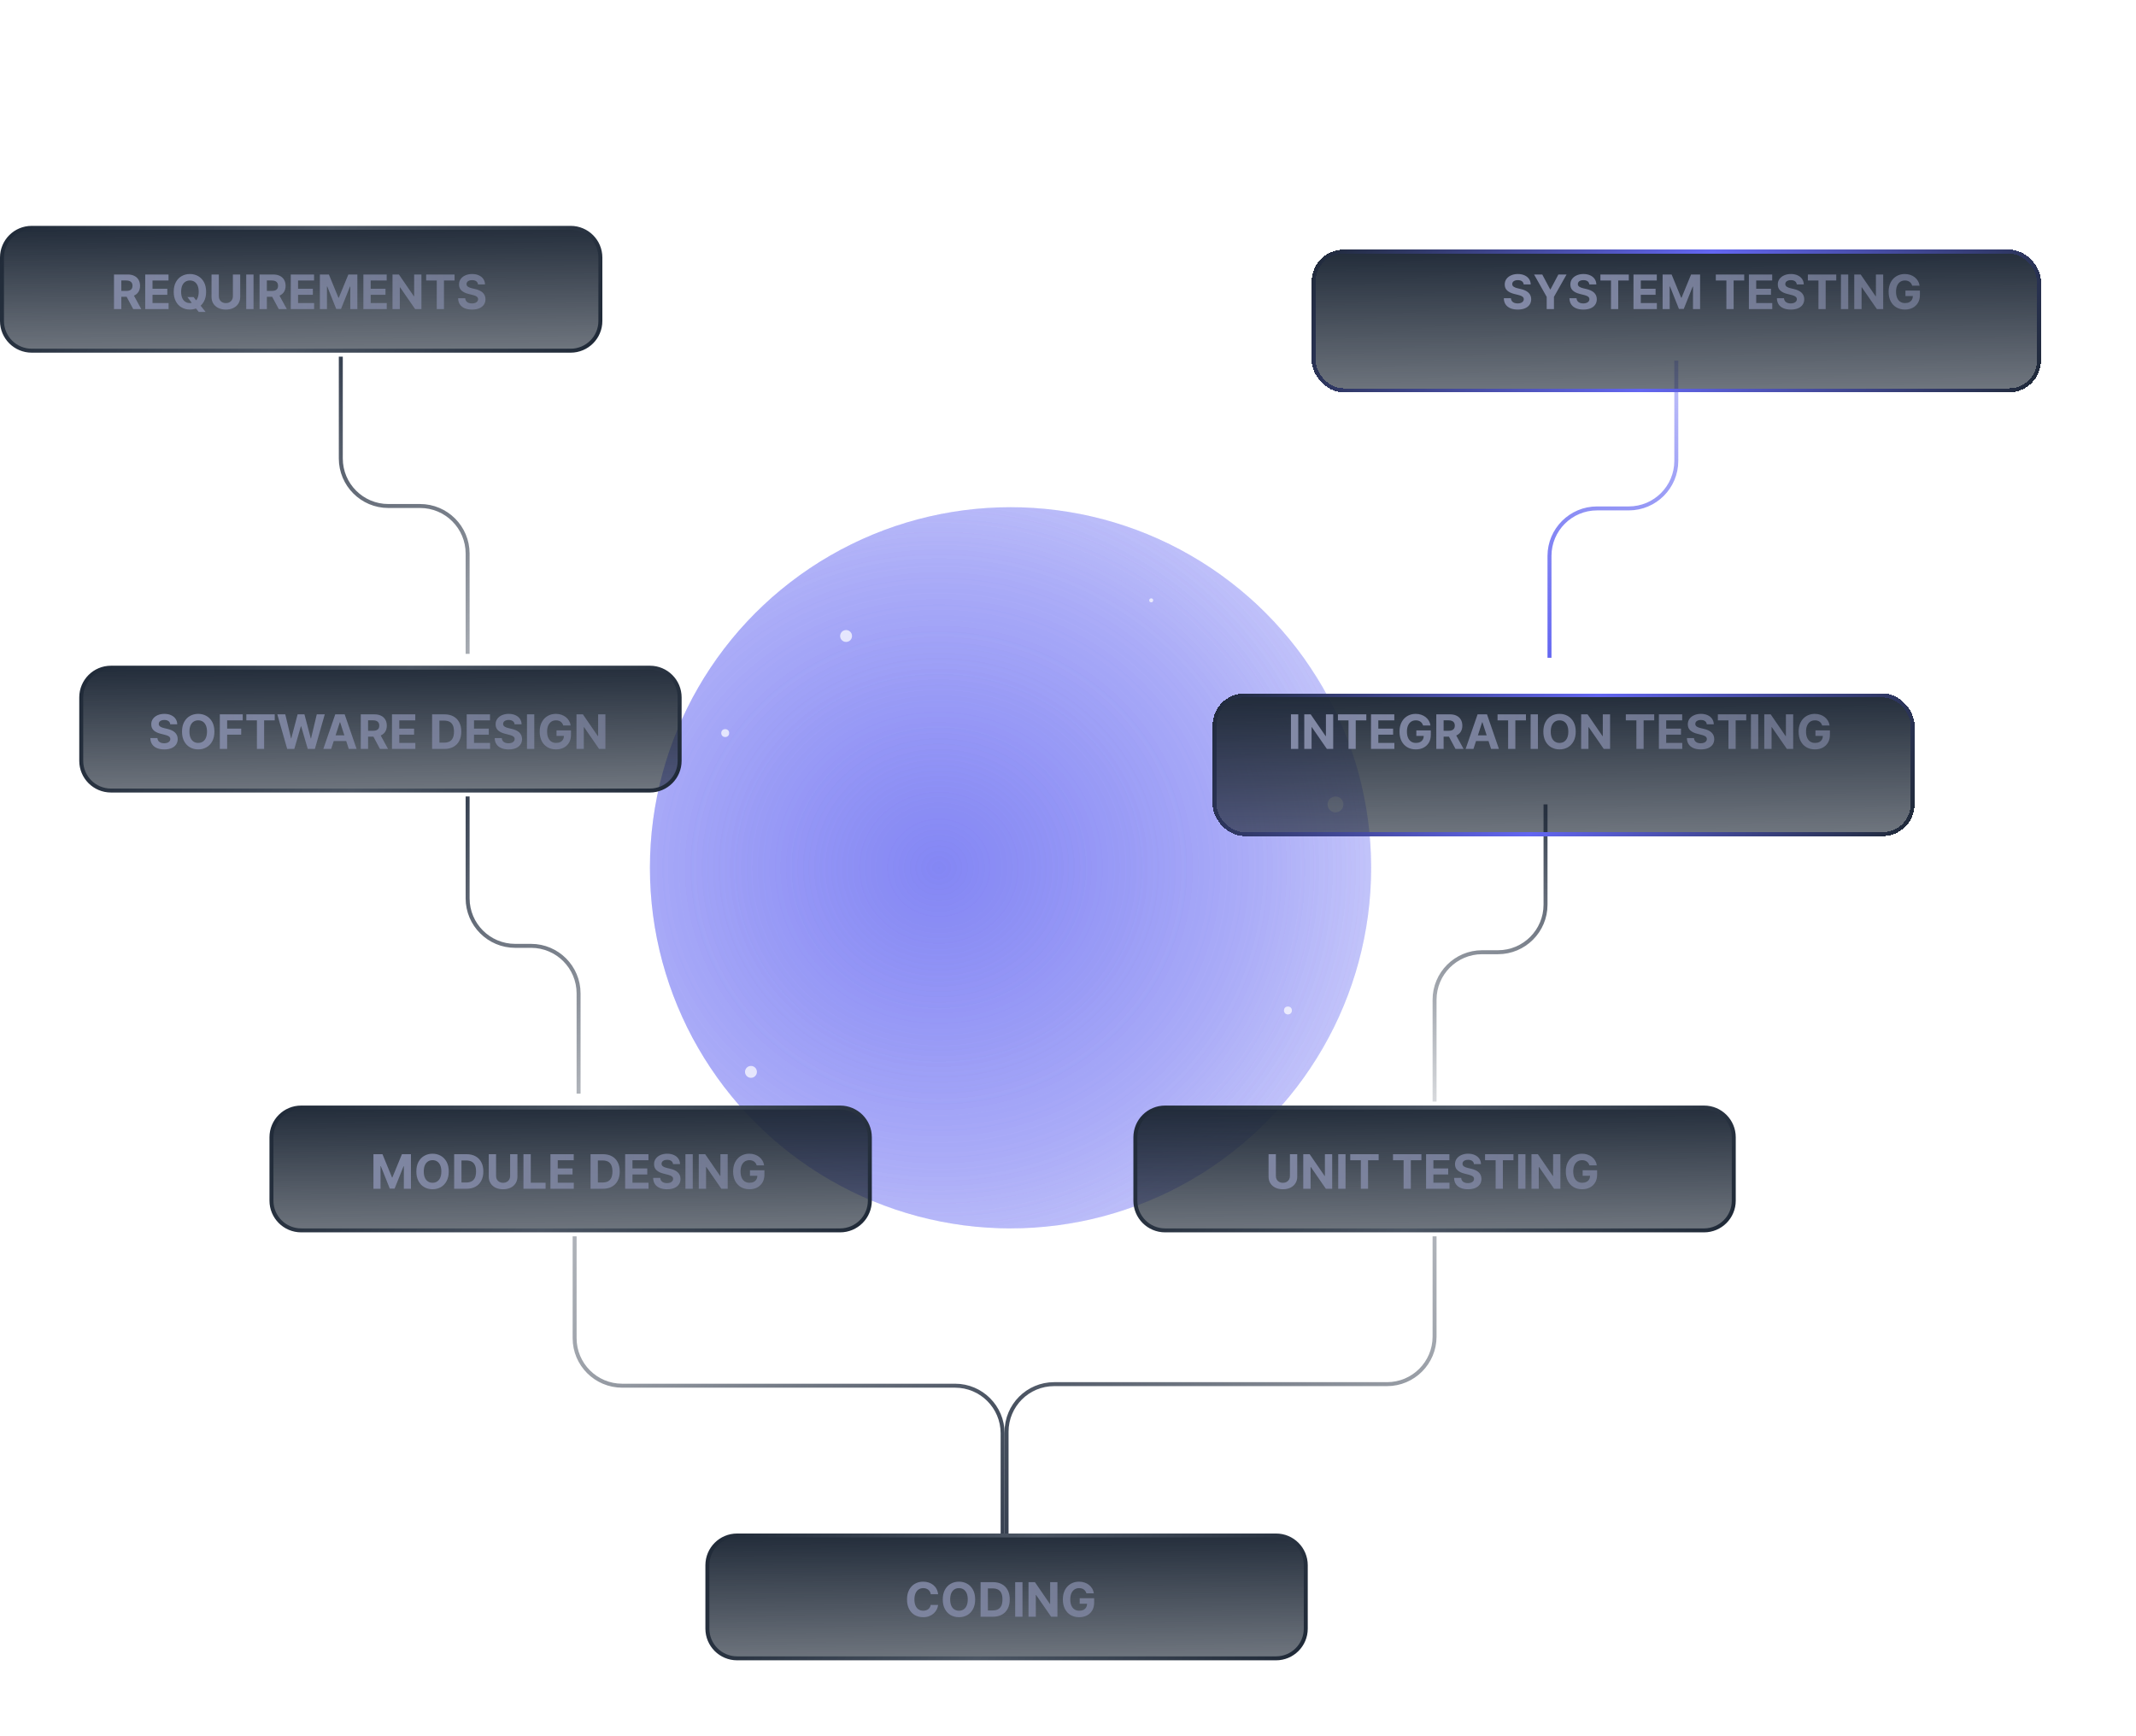 <svg width="539" height="438" viewBox="0 0 539 438" fill="none" xmlns="http://www.w3.org/2000/svg">
<g filter="url(#filter0_f_2218_157)">
<circle cx="255" cy="219" r="91" fill="url(#paint0_radial_2218_157)"/>
</g>
<g filter="url(#filter1_f_2218_157)">
<circle cx="255" cy="219" r="91" fill="url(#paint1_radial_2218_157)"/>
</g>
<g opacity="0.72" filter="url(#filter2_f_2218_157)">
<circle cx="189.5" cy="270.5" r="1.5" fill="white"/>
</g>
<circle opacity="0.48" cx="352" cy="238" r="1" fill="white"/>
<g opacity="0.72" filter="url(#filter3_f_2218_157)">
<circle cx="337" cy="203" r="2" fill="white"/>
</g>
<g opacity="0.72" filter="url(#filter4_f_2218_157)">
<circle cx="158" cy="237" r="2" fill="white"/>
</g>
<g opacity="0.72" filter="url(#filter5_f_2218_157)">
<circle cx="213.5" cy="160.5" r="1.5" fill="white"/>
</g>
<circle opacity="0.72" cx="238" cy="312" r="1" fill="white"/>
<g opacity="0.72" filter="url(#filter6_f_2218_157)">
<circle cx="325" cy="255" r="1" fill="white"/>
</g>
<g opacity="0.72" filter="url(#filter7_f_2218_157)">
<circle cx="183" cy="185" r="1" fill="white"/>
</g>
<g opacity="0.72" filter="url(#filter8_f_2218_157)">
<circle cx="335.5" cy="162.5" r="1.5" fill="white"/>
</g>
<circle opacity="0.72" cx="290.5" cy="151.5" r="0.5" fill="white"/>
<path d="M390 203V228.304C390 234.931 384.627 240.304 378 240.304H374C367.373 240.304 362 245.676 362 252.304V278" stroke="url(#paint2_linear_2218_157)"/>
<path d="M118 165V139.696C118 133.069 112.627 127.696 106 127.696H98C91.373 127.696 86 122.324 86 115.696V90" stroke="url(#paint3_linear_2218_157)"/>
<path d="M146 276V250.696C146 244.069 140.627 238.696 134 238.696H130C123.373 238.696 118 233.324 118 226.696V201" stroke="url(#paint4_linear_2218_157)"/>
<path d="M28 168.5H164C168.142 168.5 171.5 171.858 171.5 176V192C171.5 196.142 168.142 199.5 164 199.5H28C23.858 199.5 20.5 196.142 20.5 192V176C20.5 171.858 23.858 168.5 28 168.5Z" fill="url(#paint5_linear_2218_157)" stroke="url(#paint6_linear_2218_157)"/>
<path d="M42.956 182.783C42.922 182.439 42.775 182.172 42.517 181.982C42.258 181.791 41.907 181.696 41.464 181.696C41.163 181.696 40.909 181.739 40.702 181.824C40.494 181.906 40.335 182.021 40.224 182.169C40.116 182.317 40.062 182.484 40.062 182.672C40.057 182.828 40.089 182.964 40.16 183.081C40.234 183.197 40.335 183.298 40.463 183.384C40.591 183.466 40.739 183.538 40.906 183.601C41.074 183.661 41.253 183.712 41.443 183.754L42.227 183.942C42.608 184.027 42.957 184.141 43.275 184.283C43.594 184.425 43.869 184.599 44.102 184.807C44.335 185.014 44.515 185.259 44.643 185.54C44.774 185.821 44.841 186.143 44.844 186.507C44.841 187.041 44.704 187.504 44.434 187.896C44.167 188.286 43.781 188.588 43.275 188.804C42.773 189.017 42.166 189.124 41.456 189.124C40.751 189.124 40.138 189.016 39.615 188.8C39.095 188.584 38.689 188.264 38.396 187.841C38.106 187.415 37.954 186.888 37.94 186.26H39.726C39.746 186.553 39.829 186.797 39.977 186.993C40.128 187.186 40.328 187.332 40.578 187.432C40.831 187.528 41.116 187.577 41.434 187.577C41.747 187.577 42.018 187.531 42.248 187.44C42.481 187.349 42.662 187.223 42.79 187.061C42.917 186.899 42.981 186.713 42.981 186.503C42.981 186.307 42.923 186.142 42.807 186.009C42.693 185.875 42.525 185.761 42.304 185.668C42.085 185.574 41.817 185.489 41.498 185.412L40.548 185.173C39.812 184.994 39.231 184.714 38.805 184.334C38.379 183.953 38.167 183.44 38.17 182.795C38.167 182.267 38.308 181.805 38.592 181.411C38.879 181.016 39.273 180.707 39.773 180.486C40.273 180.264 40.841 180.153 41.477 180.153C42.125 180.153 42.69 180.264 43.173 180.486C43.659 180.707 44.037 181.016 44.307 181.411C44.577 181.805 44.716 182.263 44.724 182.783H42.956ZM54.105 184.636C54.105 185.588 53.924 186.398 53.563 187.065C53.205 187.733 52.717 188.243 52.097 188.595C51.481 188.945 50.788 189.119 50.018 189.119C49.242 189.119 48.546 188.943 47.93 188.591C47.313 188.239 46.826 187.729 46.468 187.061C46.11 186.393 45.931 185.585 45.931 184.636C45.931 183.685 46.11 182.875 46.468 182.207C46.826 181.54 47.313 181.031 47.93 180.682C48.546 180.33 49.242 180.153 50.018 180.153C50.788 180.153 51.481 180.33 52.097 180.682C52.717 181.031 53.205 181.54 53.563 182.207C53.924 182.875 54.105 183.685 54.105 184.636ZM52.234 184.636C52.234 184.02 52.142 183.5 51.957 183.077C51.775 182.653 51.518 182.332 51.185 182.114C50.853 181.895 50.464 181.786 50.018 181.786C49.572 181.786 49.183 181.895 48.85 182.114C48.518 182.332 48.259 182.653 48.075 183.077C47.893 183.5 47.802 184.02 47.802 184.636C47.802 185.253 47.893 185.773 48.075 186.196C48.259 186.619 48.518 186.94 48.85 187.159C49.183 187.378 49.572 187.487 50.018 187.487C50.464 187.487 50.853 187.378 51.185 187.159C51.518 186.94 51.775 186.619 51.957 186.196C52.142 185.773 52.234 185.253 52.234 184.636ZM55.471 189V180.273H61.25V181.794H57.317V183.874H60.866V185.395H57.317V189H55.471ZM62.159 181.794V180.273H69.326V181.794H66.654V189H64.83V181.794H62.159ZM72.471 189L69.974 180.273H71.99L73.434 186.337H73.507L75.1 180.273H76.826L78.416 186.349H78.492L79.937 180.273H81.953L79.455 189H77.657L75.995 183.294H75.927L74.269 189H72.471ZM83.566 189H81.588L84.601 180.273H86.979L89.987 189H88.01L85.824 182.267H85.756L83.566 189ZM83.442 185.57H88.112V187.01H83.442V185.57ZM91.038 189V180.273H94.481C95.14 180.273 95.703 180.391 96.168 180.626C96.637 180.859 96.994 181.19 97.238 181.619C97.485 182.045 97.609 182.547 97.609 183.124C97.609 183.703 97.484 184.202 97.234 184.619C96.984 185.034 96.622 185.352 96.147 185.574C95.676 185.795 95.105 185.906 94.434 185.906H92.129V184.423H94.136C94.488 184.423 94.781 184.375 95.014 184.278C95.247 184.182 95.42 184.037 95.534 183.844C95.65 183.651 95.708 183.411 95.708 183.124C95.708 182.834 95.65 182.589 95.534 182.391C95.42 182.192 95.245 182.041 95.009 181.939C94.776 181.834 94.482 181.781 94.127 181.781H92.883V189H91.038ZM95.751 185.028L97.92 189H95.883L93.761 185.028H95.751ZM98.913 189V180.273H104.794V181.794H100.758V183.874H104.491V185.395H100.758V187.479H104.811V189H98.913ZM112.132 189H109.038V180.273H112.157C113.035 180.273 113.791 180.447 114.424 180.797C115.058 181.143 115.545 181.642 115.886 182.293C116.23 182.943 116.401 183.722 116.401 184.628C116.401 185.537 116.23 186.318 115.886 186.972C115.545 187.625 115.055 188.126 114.416 188.476C113.779 188.825 113.018 189 112.132 189ZM110.883 187.419H112.055C112.6 187.419 113.059 187.322 113.431 187.129C113.806 186.933 114.088 186.631 114.275 186.222C114.465 185.81 114.561 185.278 114.561 184.628C114.561 183.983 114.465 183.456 114.275 183.047C114.088 182.638 113.808 182.337 113.436 182.143C113.063 181.95 112.605 181.854 112.059 181.854H110.883V187.419ZM117.768 189V180.273H123.649V181.794H119.613V183.874H123.346V185.395H119.613V187.479H123.666V189H117.768ZM129.85 182.783C129.816 182.439 129.67 182.172 129.411 181.982C129.153 181.791 128.802 181.696 128.359 181.696C128.058 181.696 127.803 181.739 127.596 181.824C127.389 181.906 127.23 182.021 127.119 182.169C127.011 182.317 126.957 182.484 126.957 182.672C126.951 182.828 126.984 182.964 127.055 183.081C127.129 183.197 127.23 183.298 127.357 183.384C127.485 183.466 127.633 183.538 127.801 183.601C127.968 183.661 128.147 183.712 128.338 183.754L129.122 183.942C129.502 184.027 129.852 184.141 130.17 184.283C130.488 184.425 130.764 184.599 130.997 184.807C131.23 185.014 131.41 185.259 131.538 185.54C131.669 185.821 131.735 186.143 131.738 186.507C131.735 187.041 131.599 187.504 131.329 187.896C131.062 188.286 130.676 188.588 130.17 188.804C129.667 189.017 129.061 189.124 128.35 189.124C127.646 189.124 127.032 189.016 126.509 188.8C125.99 188.584 125.583 188.264 125.291 187.841C125.001 187.415 124.849 186.888 124.835 186.26H126.62C126.64 186.553 126.724 186.797 126.872 186.993C127.022 187.186 127.222 187.332 127.472 187.432C127.725 187.528 128.011 187.577 128.329 187.577C128.642 187.577 128.913 187.531 129.143 187.44C129.376 187.349 129.556 187.223 129.684 187.061C129.812 186.899 129.876 186.713 129.876 186.503C129.876 186.307 129.818 186.142 129.701 186.009C129.588 185.875 129.42 185.761 129.198 185.668C128.98 185.574 128.711 185.489 128.393 185.412L127.443 185.173C126.707 184.994 126.126 184.714 125.7 184.334C125.274 183.953 125.062 183.44 125.065 182.795C125.062 182.267 125.203 181.805 125.487 181.411C125.774 181.016 126.167 180.707 126.667 180.486C127.167 180.264 127.735 180.153 128.372 180.153C129.019 180.153 129.585 180.264 130.068 180.486C130.553 180.707 130.931 181.016 131.201 181.411C131.471 181.805 131.61 182.263 131.619 182.783H129.85ZM134.824 180.273V189H132.979V180.273H134.824ZM142.129 183.094C142.07 182.886 141.986 182.703 141.878 182.544C141.77 182.382 141.638 182.246 141.482 182.135C141.328 182.021 141.152 181.935 140.953 181.875C140.757 181.815 140.54 181.786 140.301 181.786C139.855 181.786 139.463 181.896 139.125 182.118C138.79 182.339 138.529 182.662 138.341 183.085C138.154 183.506 138.06 184.02 138.06 184.628C138.06 185.236 138.152 185.753 138.337 186.179C138.521 186.605 138.783 186.93 139.121 187.155C139.459 187.376 139.858 187.487 140.318 187.487C140.736 187.487 141.093 187.413 141.388 187.266C141.686 187.115 141.914 186.903 142.07 186.631C142.229 186.358 142.308 186.036 142.308 185.663L142.683 185.719H140.433V184.33H144.085V185.429C144.085 186.196 143.923 186.855 143.6 187.406C143.276 187.955 142.83 188.378 142.262 188.676C141.693 188.972 141.043 189.119 140.31 189.119C139.492 189.119 138.773 188.939 138.154 188.578C137.534 188.214 137.051 187.699 136.705 187.031C136.361 186.361 136.189 185.565 136.189 184.645C136.189 183.937 136.291 183.307 136.496 182.753C136.703 182.196 136.993 181.724 137.365 181.338C137.737 180.952 138.171 180.658 138.665 180.456C139.159 180.254 139.695 180.153 140.271 180.153C140.766 180.153 141.226 180.226 141.652 180.371C142.078 180.513 142.456 180.714 142.786 180.976C143.118 181.237 143.389 181.548 143.6 181.909C143.81 182.267 143.945 182.662 144.004 183.094H142.129ZM152.771 180.273V189H151.177L147.381 183.507H147.317V189H145.471V180.273H147.091L150.858 185.761H150.934V180.273H152.771Z" fill="url(#paint7_linear_2218_157)"/>
<path d="M8 57.5H144C148.142 57.5 151.5 60.858 151.5 65V81C151.5 85.142 148.142 88.5 144 88.5H8C3.858 88.5 0.5 85.142 0.5 81V65C0.5 60.858 3.858 57.5 8 57.5Z" fill="url(#paint8_linear_2218_157)" stroke="url(#paint9_linear_2218_157)"/>
<path d="M28.768 78V69.273H32.212C32.871 69.273 33.433 69.391 33.899 69.626C34.368 69.859 34.724 70.19 34.969 70.619C35.216 71.046 35.339 71.547 35.339 72.124C35.339 72.703 35.214 73.202 34.964 73.619C34.714 74.034 34.352 74.352 33.878 74.574C33.406 74.796 32.835 74.906 32.165 74.906H29.859V73.423H31.866C32.219 73.423 32.511 73.375 32.744 73.278C32.977 73.182 33.15 73.037 33.264 72.844C33.38 72.651 33.439 72.41 33.439 72.124C33.439 71.834 33.38 71.59 33.264 71.391C33.15 71.192 32.976 71.041 32.74 70.939C32.507 70.834 32.213 70.781 31.858 70.781H30.613V78H28.768ZM33.481 74.028L35.65 78H33.614L31.491 74.028H33.481ZM36.643 78V69.273H42.524V70.794H38.489V72.874H42.221V74.395H38.489V76.479H42.541V78H36.643ZM47.285 74.966H48.853L49.642 75.98L50.417 76.883L51.879 78.716H50.157L49.151 77.48L48.636 76.747L47.285 74.966ZM52.011 73.636C52.011 74.588 51.83 75.398 51.47 76.065C51.112 76.733 50.623 77.243 50.004 77.595C49.387 77.945 48.694 78.119 47.924 78.119C47.149 78.119 46.453 77.943 45.836 77.591C45.22 77.239 44.732 76.729 44.374 76.061C44.017 75.394 43.837 74.585 43.837 73.636C43.837 72.685 44.017 71.875 44.374 71.207C44.732 70.54 45.22 70.031 45.836 69.682C46.453 69.329 47.149 69.153 47.924 69.153C48.694 69.153 49.387 69.329 50.004 69.682C50.623 70.031 51.112 70.54 51.47 71.207C51.83 71.875 52.011 72.685 52.011 73.636ZM50.14 73.636C50.14 73.02 50.048 72.5 49.863 72.077C49.681 71.653 49.424 71.332 49.092 71.114C48.759 70.895 48.37 70.785 47.924 70.785C47.478 70.785 47.089 70.895 46.757 71.114C46.424 71.332 46.166 71.653 45.981 72.077C45.799 72.5 45.708 73.02 45.708 73.636C45.708 74.253 45.799 74.773 45.981 75.196C46.166 75.619 46.424 75.94 46.757 76.159C47.089 76.378 47.478 76.487 47.924 76.487C48.37 76.487 48.759 76.378 49.092 76.159C49.424 75.94 49.681 75.619 49.863 75.196C50.048 74.773 50.14 74.253 50.14 73.636ZM58.768 69.273H60.614V74.94C60.614 75.577 60.462 76.133 60.157 76.611C59.856 77.088 59.434 77.46 58.892 77.727C58.349 77.992 57.717 78.124 56.996 78.124C56.271 78.124 55.638 77.992 55.095 77.727C54.552 77.46 54.13 77.088 53.829 76.611C53.528 76.133 53.378 75.577 53.378 74.94V69.273H55.223V74.783C55.223 75.115 55.295 75.41 55.44 75.669C55.588 75.928 55.795 76.131 56.062 76.278C56.329 76.426 56.64 76.5 56.996 76.5C57.353 76.5 57.665 76.426 57.929 76.278C58.196 76.131 58.402 75.928 58.547 75.669C58.694 75.41 58.768 75.115 58.768 74.783V69.273ZM63.977 69.273V78H62.132V69.273H63.977ZM65.495 78V69.273H68.938C69.597 69.273 70.16 69.391 70.626 69.626C71.094 69.859 71.451 70.19 71.695 70.619C71.942 71.046 72.066 71.547 72.066 72.124C72.066 72.703 71.941 73.202 71.691 73.619C71.441 74.034 71.079 74.352 70.604 74.574C70.133 74.796 69.562 74.906 68.891 74.906H66.586V73.423H68.593C68.945 73.423 69.238 73.375 69.471 73.278C69.704 73.182 69.877 73.037 69.991 72.844C70.107 72.651 70.165 72.41 70.165 72.124C70.165 71.834 70.107 71.59 69.991 71.391C69.877 71.192 69.702 71.041 69.466 70.939C69.234 70.834 68.939 70.781 68.584 70.781H67.34V78H65.495ZM70.208 74.028L72.377 78H70.34L68.218 74.028H70.208ZM73.37 78V69.273H79.251V70.794H75.215V72.874H78.948V74.395H75.215V76.479H79.268V78H73.37ZM80.718 69.273H82.993L85.397 75.136H85.499L87.902 69.273H90.178V78H88.388V72.32H88.316L86.057 77.957H84.838L82.58 72.298H82.507V78H80.718V69.273ZM91.698 78V69.273H97.579V70.794H93.543V72.874H97.276V74.395H93.543V76.479H97.596V78H91.698ZM106.345 69.273V78H104.752L100.955 72.507H100.891V78H99.046V69.273H100.665L104.432 74.761H104.509V69.273H106.345ZM107.537 70.794V69.273H114.705V70.794H112.033V78H110.209V70.794H107.537ZM120.62 71.783C120.586 71.439 120.439 71.172 120.181 70.981C119.922 70.791 119.572 70.696 119.128 70.696C118.827 70.696 118.573 70.739 118.366 70.824C118.158 70.906 117.999 71.021 117.888 71.169C117.78 71.317 117.726 71.484 117.726 71.672C117.721 71.828 117.753 71.965 117.824 72.081C117.898 72.197 117.999 72.298 118.127 72.383C118.255 72.466 118.403 72.538 118.57 72.601C118.738 72.66 118.917 72.712 119.107 72.754L119.891 72.942C120.272 73.027 120.621 73.141 120.939 73.283C121.258 73.425 121.533 73.599 121.766 73.807C121.999 74.014 122.18 74.258 122.307 74.54C122.438 74.821 122.505 75.144 122.508 75.507C122.505 76.041 122.368 76.504 122.099 76.896C121.831 77.285 121.445 77.588 120.939 77.804C120.437 78.017 119.83 78.124 119.12 78.124C118.415 78.124 117.802 78.016 117.279 77.8C116.759 77.584 116.353 77.264 116.06 76.841C115.77 76.415 115.618 75.888 115.604 75.26H117.39C117.41 75.553 117.493 75.797 117.641 75.993C117.792 76.186 117.992 76.332 118.242 76.432C118.495 76.528 118.78 76.577 119.099 76.577C119.411 76.577 119.682 76.531 119.912 76.44C120.145 76.349 120.326 76.223 120.454 76.061C120.581 75.899 120.645 75.713 120.645 75.503C120.645 75.307 120.587 75.142 120.471 75.008C120.357 74.875 120.189 74.761 119.968 74.668C119.749 74.574 119.481 74.489 119.162 74.412L118.212 74.173C117.476 73.994 116.895 73.715 116.469 73.334C116.043 72.953 115.831 72.44 115.834 71.796C115.831 71.267 115.972 70.805 116.256 70.41C116.543 70.016 116.937 69.707 117.437 69.486C117.937 69.264 118.505 69.153 119.141 69.153C119.789 69.153 120.354 69.264 120.837 69.486C121.323 69.707 121.701 70.016 121.971 70.41C122.241 70.805 122.38 71.263 122.388 71.783H120.62Z" fill="url(#paint10_linear_2218_157)"/>
<path d="M253 387V361.696C253 355.069 247.627 349.696 241 349.696H157C150.373 349.696 145 344.324 145 337.696V312" stroke="url(#paint11_linear_2218_157)"/>
<path d="M362 312V337.304C362 343.931 356.627 349.304 350 349.304H266C259.373 349.304 254 354.676 254 361.304V387" stroke="url(#paint12_linear_2218_157)"/>
<path d="M76 279.5H212C216.142 279.5 219.5 282.858 219.5 287V303C219.5 307.142 216.142 310.5 212 310.5H76C71.858 310.5 68.5 307.142 68.5 303V287C68.5 282.858 71.858 279.5 76 279.5Z" fill="url(#paint13_linear_2218_157)" stroke="url(#paint14_linear_2218_157)"/>
<path d="M94.237 291.273H96.513L98.916 297.136H99.018L101.422 291.273H103.697V300H101.907V294.32H101.835L99.576 299.957H98.358L96.099 294.298H96.027V300H94.237V291.273ZM113.237 295.636C113.237 296.588 113.057 297.398 112.696 298.065C112.338 298.733 111.85 299.243 111.23 299.595C110.614 299.945 109.921 300.119 109.151 300.119C108.375 300.119 107.679 299.943 107.063 299.591C106.446 299.239 105.959 298.729 105.601 298.061C105.243 297.393 105.064 296.585 105.064 295.636C105.064 294.685 105.243 293.875 105.601 293.207C105.959 292.54 106.446 292.031 107.063 291.682C107.679 291.33 108.375 291.153 109.151 291.153C109.921 291.153 110.614 291.33 111.23 291.682C111.85 292.031 112.338 292.54 112.696 293.207C113.057 293.875 113.237 294.685 113.237 295.636ZM111.367 295.636C111.367 295.02 111.274 294.5 111.09 294.077C110.908 293.653 110.651 293.332 110.318 293.114C109.986 292.895 109.597 292.786 109.151 292.786C108.705 292.786 108.316 292.895 107.983 293.114C107.651 293.332 107.392 293.653 107.208 294.077C107.026 294.5 106.935 295.02 106.935 295.636C106.935 296.253 107.026 296.773 107.208 297.196C107.392 297.619 107.651 297.94 107.983 298.159C108.316 298.378 108.705 298.487 109.151 298.487C109.597 298.487 109.986 298.378 110.318 298.159C110.651 297.94 110.908 297.619 111.09 297.196C111.274 296.773 111.367 296.253 111.367 295.636ZM117.698 300H114.604V291.273H117.724C118.601 291.273 119.357 291.447 119.991 291.797C120.624 292.143 121.111 292.642 121.452 293.293C121.796 293.943 121.968 294.722 121.968 295.628C121.968 296.537 121.796 297.318 121.452 297.972C121.111 298.625 120.621 299.126 119.982 299.476C119.346 299.825 118.584 300 117.698 300ZM116.449 298.419H117.621C118.167 298.419 118.626 298.322 118.998 298.129C119.373 297.933 119.654 297.631 119.841 297.222C120.032 296.81 120.127 296.278 120.127 295.628C120.127 294.983 120.032 294.456 119.841 294.047C119.654 293.638 119.374 293.337 119.002 293.143C118.63 292.95 118.171 292.854 117.626 292.854H116.449V298.419ZM128.725 291.273H130.57V296.94C130.57 297.577 130.419 298.134 130.115 298.611C129.813 299.088 129.392 299.46 128.849 299.727C128.306 299.991 127.674 300.124 126.953 300.124C126.228 300.124 125.595 299.991 125.052 299.727C124.509 299.46 124.088 299.088 123.786 298.611C123.485 298.134 123.335 297.577 123.335 296.94V291.273H125.18V296.783C125.18 297.115 125.252 297.411 125.397 297.669C125.545 297.928 125.752 298.131 126.019 298.278C126.286 298.426 126.597 298.5 126.953 298.5C127.311 298.5 127.622 298.426 127.886 298.278C128.153 298.131 128.359 297.928 128.504 297.669C128.651 297.411 128.725 297.115 128.725 296.783V291.273ZM132.089 300V291.273H133.934V298.479H137.675V300H132.089ZM138.897 300V291.273H144.778V292.794H140.742V294.874H144.475V296.395H140.742V298.479H144.795V300H138.897ZM152.116 300H149.022V291.273H152.142C153.019 291.273 153.775 291.447 154.409 291.797C155.042 292.143 155.529 292.642 155.87 293.293C156.214 293.943 156.386 294.722 156.386 295.628C156.386 296.537 156.214 297.318 155.87 297.972C155.529 298.625 155.039 299.126 154.4 299.476C153.764 299.825 153.002 300 152.116 300ZM150.867 298.419H152.039C152.585 298.419 153.044 298.322 153.416 298.129C153.791 297.933 154.072 297.631 154.259 297.222C154.45 296.81 154.545 296.278 154.545 295.628C154.545 294.983 154.45 294.456 154.259 294.047C154.072 293.638 153.792 293.337 153.42 293.143C153.048 292.95 152.589 292.854 152.044 292.854H150.867V298.419ZM157.753 300V291.273H163.633V292.794H159.598V294.874H163.331V296.395H159.598V298.479H163.65V300H157.753ZM169.835 293.783C169.801 293.439 169.654 293.172 169.396 292.982C169.137 292.791 168.786 292.696 168.343 292.696C168.042 292.696 167.788 292.739 167.58 292.824C167.373 292.906 167.214 293.021 167.103 293.169C166.995 293.317 166.941 293.484 166.941 293.672C166.936 293.828 166.968 293.964 167.039 294.081C167.113 294.197 167.214 294.298 167.342 294.384C167.47 294.466 167.617 294.538 167.785 294.601C167.953 294.661 168.132 294.712 168.322 294.754L169.106 294.942C169.487 295.027 169.836 295.141 170.154 295.283C170.472 295.425 170.748 295.599 170.981 295.807C171.214 296.014 171.394 296.259 171.522 296.54C171.653 296.821 171.72 297.143 171.722 297.507C171.72 298.041 171.583 298.504 171.313 298.896C171.046 299.286 170.66 299.588 170.154 299.804C169.651 300.017 169.045 300.124 168.335 300.124C167.63 300.124 167.017 300.016 166.494 299.8C165.974 299.584 165.568 299.264 165.275 298.841C164.985 298.415 164.833 297.888 164.819 297.26H166.605C166.624 297.553 166.708 297.797 166.856 297.993C167.007 298.186 167.207 298.332 167.457 298.432C167.71 298.528 167.995 298.577 168.313 298.577C168.626 298.577 168.897 298.531 169.127 298.44C169.36 298.349 169.541 298.223 169.669 298.061C169.796 297.899 169.86 297.713 169.86 297.503C169.86 297.307 169.802 297.142 169.686 297.009C169.572 296.875 169.404 296.761 169.183 296.668C168.964 296.574 168.695 296.489 168.377 296.412L167.427 296.173C166.691 295.994 166.11 295.714 165.684 295.334C165.258 294.953 165.046 294.44 165.049 293.795C165.046 293.267 165.187 292.805 165.471 292.411C165.758 292.016 166.151 291.707 166.651 291.486C167.151 291.264 167.72 291.153 168.356 291.153C169.004 291.153 169.569 291.264 170.052 291.486C170.538 291.707 170.916 292.016 171.186 292.411C171.455 292.805 171.595 293.263 171.603 293.783H169.835ZM174.809 291.273V300H172.964V291.273H174.809ZM183.627 291.273V300H182.033L178.236 294.507H178.172V300H176.327V291.273H177.946L181.713 296.761H181.79V291.273H183.627ZM190.938 294.094C190.878 293.886 190.795 293.703 190.687 293.544C190.579 293.382 190.447 293.246 190.29 293.135C190.137 293.021 189.961 292.935 189.762 292.875C189.566 292.815 189.349 292.786 189.11 292.786C188.664 292.786 188.272 292.896 187.934 293.118C187.599 293.339 187.337 293.662 187.15 294.085C186.962 294.506 186.868 295.02 186.868 295.628C186.868 296.236 186.961 296.753 187.145 297.179C187.33 297.605 187.591 297.93 187.93 298.155C188.268 298.376 188.667 298.487 189.127 298.487C189.545 298.487 189.901 298.413 190.197 298.266C190.495 298.115 190.722 297.903 190.878 297.631C191.037 297.358 191.117 297.036 191.117 296.663L191.492 296.719H189.242V295.33H192.894V296.429C192.894 297.196 192.732 297.855 192.408 298.406C192.084 298.955 191.638 299.378 191.07 299.676C190.502 299.972 189.851 300.119 189.118 300.119C188.3 300.119 187.581 299.939 186.962 299.578C186.343 299.214 185.86 298.699 185.513 298.031C185.17 297.361 184.998 296.565 184.998 295.645C184.998 294.937 185.1 294.307 185.305 293.753C185.512 293.196 185.802 292.724 186.174 292.338C186.546 291.952 186.979 291.658 187.474 291.456C187.968 291.254 188.503 291.153 189.08 291.153C189.574 291.153 190.035 291.226 190.461 291.371C190.887 291.513 191.265 291.714 191.594 291.976C191.927 292.237 192.198 292.548 192.408 292.909C192.618 293.267 192.753 293.662 192.813 294.094H190.938Z" fill="url(#paint15_linear_2218_157)"/>
<path d="M186 387.5H322C326.142 387.5 329.5 390.858 329.5 395V411C329.5 415.142 326.142 418.5 322 418.5H186C181.858 418.5 178.5 415.142 178.5 411V395C178.5 390.858 181.858 387.5 186 387.5Z" fill="url(#paint16_linear_2218_157)" stroke="url(#paint17_linear_2218_157)"/>
<path d="M236.73 402.328H234.864C234.83 402.087 234.76 401.872 234.655 401.685C234.55 401.494 234.415 401.332 234.25 401.199C234.085 401.065 233.895 400.963 233.679 400.892C233.466 400.821 233.235 400.786 232.985 400.786C232.533 400.786 232.139 400.898 231.804 401.122C231.469 401.344 231.209 401.668 231.024 402.094C230.84 402.517 230.747 403.031 230.747 403.636C230.747 404.259 230.84 404.781 231.024 405.205C231.212 405.628 231.473 405.947 231.808 406.163C232.144 406.379 232.531 406.487 232.972 406.487C233.219 406.487 233.448 406.455 233.658 406.389C233.871 406.324 234.06 406.229 234.225 406.104C234.389 405.976 234.526 405.821 234.634 405.639C234.744 405.457 234.821 405.25 234.864 405.017L236.73 405.026C236.682 405.426 236.561 405.812 236.368 406.185C236.178 406.554 235.921 406.885 235.597 407.178C235.276 407.467 234.892 407.697 234.446 407.868C234.003 408.036 233.502 408.119 232.942 408.119C232.164 408.119 231.468 407.943 230.854 407.591C230.243 407.239 229.76 406.729 229.405 406.061C229.053 405.393 228.877 404.585 228.877 403.636C228.877 402.685 229.056 401.875 229.414 401.207C229.771 400.54 230.257 400.031 230.871 399.682C231.485 399.33 232.175 399.153 232.942 399.153C233.448 399.153 233.916 399.224 234.348 399.366C234.783 399.509 235.168 399.716 235.503 399.989C235.838 400.259 236.111 400.589 236.321 400.982C236.534 401.374 236.671 401.822 236.73 402.328ZM246.073 403.636C246.073 404.588 245.893 405.398 245.532 406.065C245.174 406.733 244.686 407.243 244.066 407.595C243.45 407.945 242.757 408.119 241.987 408.119C241.211 408.119 240.515 407.943 239.899 407.591C239.282 407.239 238.795 406.729 238.437 406.061C238.079 405.393 237.9 404.585 237.9 403.636C237.9 402.685 238.079 401.875 238.437 401.207C238.795 400.54 239.282 400.031 239.899 399.682C240.515 399.33 241.211 399.153 241.987 399.153C242.757 399.153 243.45 399.33 244.066 399.682C244.686 400.031 245.174 400.54 245.532 401.207C245.893 401.875 246.073 402.685 246.073 403.636ZM244.203 403.636C244.203 403.02 244.11 402.5 243.926 402.077C243.744 401.653 243.487 401.332 243.154 401.114C242.822 400.895 242.433 400.786 241.987 400.786C241.541 400.786 241.151 400.895 240.819 401.114C240.487 401.332 240.228 401.653 240.044 402.077C239.862 402.5 239.771 403.02 239.771 403.636C239.771 404.253 239.862 404.773 240.044 405.196C240.228 405.619 240.487 405.94 240.819 406.159C241.151 406.378 241.541 406.487 241.987 406.487C242.433 406.487 242.822 406.378 243.154 406.159C243.487 405.94 243.744 405.619 243.926 405.196C244.11 404.773 244.203 404.253 244.203 403.636ZM250.534 408H247.44V399.273H250.559C251.437 399.273 252.193 399.447 252.827 399.797C253.46 400.143 253.947 400.642 254.288 401.293C254.632 401.943 254.804 402.722 254.804 403.628C254.804 404.537 254.632 405.318 254.288 405.972C253.947 406.625 253.457 407.126 252.818 407.476C252.182 407.825 251.42 408 250.534 408ZM249.285 406.419H250.457C251.003 406.419 251.461 406.322 251.834 406.129C252.209 405.933 252.49 405.631 252.677 405.222C252.868 404.81 252.963 404.278 252.963 403.628C252.963 402.983 252.868 402.456 252.677 402.047C252.49 401.638 252.21 401.337 251.838 401.143C251.466 400.95 251.007 400.854 250.461 400.854H249.285V406.419ZM258.016 399.273V408H256.171V399.273H258.016ZM266.834 399.273V408H265.24L261.443 402.507H261.379V408H259.534V399.273H261.153L264.92 404.761H264.997V399.273H266.834ZM274.145 402.094C274.085 401.886 274.002 401.703 273.894 401.544C273.786 401.382 273.654 401.246 273.497 401.135C273.344 401.021 273.168 400.935 272.969 400.875C272.773 400.815 272.556 400.786 272.317 400.786C271.871 400.786 271.479 400.896 271.141 401.118C270.806 401.339 270.544 401.662 270.357 402.085C270.169 402.506 270.075 403.02 270.075 403.628C270.075 404.236 270.168 404.753 270.352 405.179C270.537 405.605 270.798 405.93 271.137 406.155C271.475 406.376 271.874 406.487 272.334 406.487C272.752 406.487 273.108 406.413 273.404 406.266C273.702 406.115 273.929 405.903 274.085 405.631C274.244 405.358 274.324 405.036 274.324 404.663L274.699 404.719H272.449V403.33H276.101V404.429C276.101 405.196 275.939 405.855 275.615 406.406C275.291 406.955 274.845 407.378 274.277 407.676C273.709 407.972 273.058 408.119 272.325 408.119C271.507 408.119 270.789 407.939 270.169 407.578C269.55 407.214 269.067 406.699 268.72 406.031C268.377 405.361 268.205 404.565 268.205 403.645C268.205 402.937 268.307 402.307 268.512 401.753C268.719 401.196 269.009 400.724 269.381 400.338C269.753 399.952 270.186 399.658 270.681 399.456C271.175 399.254 271.71 399.153 272.287 399.153C272.781 399.153 273.242 399.226 273.668 399.371C274.094 399.513 274.472 399.714 274.801 399.976C275.134 400.237 275.405 400.548 275.615 400.909C275.825 401.267 275.96 401.662 276.02 402.094H274.145Z" fill="url(#paint18_linear_2218_157)"/>
<path d="M294 279.5H430C434.142 279.5 437.5 282.858 437.5 287V303C437.5 307.142 434.142 310.5 430 310.5H294C289.858 310.5 286.5 307.142 286.5 303V287C286.5 282.858 289.858 279.5 294 279.5Z" fill="url(#paint19_linear_2218_157)" stroke="url(#paint20_linear_2218_157)"/>
<path d="M325.503 291.273H327.348V296.94C327.348 297.577 327.196 298.134 326.892 298.611C326.591 299.088 326.169 299.46 325.626 299.727C325.084 299.991 324.452 300.124 323.73 300.124C323.006 300.124 322.372 299.991 321.829 299.727C321.287 299.46 320.865 299.088 320.564 298.611C320.263 298.134 320.112 297.577 320.112 296.94V291.273H321.957V296.783C321.957 297.115 322.03 297.411 322.175 297.669C322.322 297.928 322.53 298.131 322.797 298.278C323.064 298.426 323.375 298.5 323.73 298.5C324.088 298.5 324.399 298.426 324.663 298.278C324.93 298.131 325.136 297.928 325.281 297.669C325.429 297.411 325.503 297.115 325.503 296.783V291.273ZM336.166 291.273V300H334.572L330.775 294.507H330.711V300H328.866V291.273H330.485L334.252 296.761H334.329V291.273H336.166ZM339.535 291.273V300H337.69V291.273H339.535ZM340.721 292.794V291.273H347.889V292.794H345.217V300H343.393V292.794H340.721ZM351.514 292.794V291.273H358.682V292.794H356.01V300H354.186V292.794H351.514ZM359.862 300V291.273H365.743V292.794H361.707V294.874H365.44V296.395H361.707V298.479H365.76V300H359.862ZM371.944 293.783C371.91 293.439 371.764 293.172 371.505 292.982C371.247 292.791 370.896 292.696 370.453 292.696C370.151 292.696 369.897 292.739 369.69 292.824C369.482 292.906 369.323 293.021 369.213 293.169C369.105 293.317 369.051 293.484 369.051 293.672C369.045 293.828 369.078 293.964 369.149 294.081C369.222 294.197 369.323 294.298 369.451 294.384C369.579 294.466 369.727 294.538 369.894 294.601C370.062 294.661 370.241 294.712 370.431 294.754L371.215 294.942C371.596 295.027 371.945 295.141 372.264 295.283C372.582 295.425 372.857 295.599 373.09 295.807C373.323 296.014 373.504 296.259 373.632 296.54C373.762 296.821 373.829 297.143 373.832 297.507C373.829 298.041 373.693 298.504 373.423 298.896C373.156 299.286 372.769 299.588 372.264 299.804C371.761 300.017 371.154 300.124 370.444 300.124C369.74 300.124 369.126 300.016 368.603 299.8C368.083 299.584 367.677 299.264 367.384 298.841C367.095 298.415 366.943 297.888 366.928 297.26H368.714C368.734 297.553 368.818 297.797 368.965 297.993C369.116 298.186 369.316 298.332 369.566 298.432C369.819 298.528 370.105 298.577 370.423 298.577C370.735 298.577 371.007 298.531 371.237 298.44C371.47 298.349 371.65 298.223 371.778 298.061C371.906 297.899 371.97 297.713 371.97 297.503C371.97 297.307 371.911 297.142 371.795 297.009C371.681 296.875 371.514 296.761 371.292 296.668C371.073 296.574 370.805 296.489 370.487 296.412L369.536 296.173C368.801 295.994 368.22 295.714 367.794 295.334C367.367 294.953 367.156 294.44 367.159 293.795C367.156 293.267 367.296 292.805 367.58 292.411C367.867 292.016 368.261 291.707 368.761 291.486C369.261 291.264 369.829 291.153 370.465 291.153C371.113 291.153 371.678 291.264 372.161 291.486C372.647 291.707 373.025 292.016 373.295 292.411C373.565 292.805 373.704 293.263 373.713 293.783H371.944ZM374.741 292.794V291.273H381.908V292.794H379.236V300H377.412V292.794H374.741ZM384.934 291.273V300H383.089V291.273H384.934ZM393.752 291.273V300H392.158L388.361 294.507H388.297V300H386.452V291.273H388.071L391.838 296.761H391.915V291.273H393.752ZM401.063 294.094C401.003 293.886 400.92 293.703 400.812 293.544C400.704 293.382 400.572 293.246 400.415 293.135C400.262 293.021 400.086 292.935 399.887 292.875C399.691 292.815 399.474 292.786 399.235 292.786C398.789 292.786 398.397 292.896 398.059 293.118C397.724 293.339 397.462 293.662 397.275 294.085C397.087 294.506 396.993 295.02 396.993 295.628C396.993 296.236 397.086 296.753 397.27 297.179C397.455 297.605 397.716 297.93 398.055 298.155C398.393 298.376 398.792 298.487 399.252 298.487C399.67 298.487 400.026 298.413 400.322 298.266C400.62 298.115 400.847 297.903 401.003 297.631C401.162 297.358 401.242 297.036 401.242 296.663L401.617 296.719H399.367V295.33H403.019V296.429C403.019 297.196 402.857 297.855 402.533 298.406C402.209 298.955 401.763 299.378 401.195 299.676C400.627 299.972 399.976 300.119 399.243 300.119C398.425 300.119 397.706 299.939 397.087 299.578C396.468 299.214 395.985 298.699 395.638 298.031C395.295 297.361 395.123 296.565 395.123 295.645C395.123 294.937 395.225 294.307 395.43 293.753C395.637 293.196 395.927 292.724 396.299 292.338C396.671 291.952 397.104 291.658 397.599 291.456C398.093 291.254 398.628 291.153 399.205 291.153C399.699 291.153 400.16 291.226 400.586 291.371C401.012 291.513 401.39 291.714 401.719 291.976C402.052 292.237 402.323 292.548 402.533 292.909C402.743 293.267 402.878 293.662 402.938 294.094H401.063Z" fill="url(#paint21_linear_2218_157)"/>
<path d="M423 91V116.304C423 122.931 417.627 128.304 411 128.304H403C396.373 128.304 391 133.676 391 140.304V166" stroke="url(#paint22_linear_2218_157)"/>
<g filter="url(#filter9_d_2218_157)">
<rect x="306" y="167" width="177.11" height="36" rx="8" fill="url(#paint23_linear_2218_157)" shape-rendering="crispEdges"/>
<rect x="306.5" y="167.5" width="176.11" height="35" rx="7.5" stroke="url(#paint24_linear_2218_157)" shape-rendering="crispEdges"/>
</g>
<path d="M327.604 180.273V189H325.759V180.273H327.604ZM336.422 180.273V189H334.828L331.031 183.507H330.967V189H329.122V180.273H330.741L334.508 185.761H334.585V180.273H336.422ZM337.614 181.794V180.273H344.781V181.794H342.109V189H340.286V181.794H337.614ZM345.962 189V180.273H351.842V181.794H347.807V183.874H351.54V185.395H347.807V187.479H351.859V189H345.962ZM359.096 183.094C359.037 182.886 358.953 182.703 358.845 182.544C358.737 182.382 358.605 182.246 358.449 182.135C358.295 182.021 358.119 181.935 357.92 181.875C357.724 181.815 357.507 181.786 357.268 181.786C356.822 181.786 356.43 181.896 356.092 182.118C355.757 182.339 355.495 182.662 355.308 183.085C355.12 183.506 355.027 184.02 355.027 184.628C355.027 185.236 355.119 185.753 355.304 186.179C355.488 186.605 355.75 186.93 356.088 187.155C356.426 187.376 356.825 187.487 357.285 187.487C357.703 187.487 358.059 187.413 358.355 187.266C358.653 187.115 358.88 186.903 359.037 186.631C359.196 186.358 359.275 186.036 359.275 185.663L359.65 185.719H357.4V184.33H361.052V185.429C361.052 186.196 360.89 186.855 360.566 187.406C360.243 187.955 359.797 188.378 359.228 188.676C358.66 188.972 358.01 189.119 357.277 189.119C356.458 189.119 355.74 188.939 355.12 188.578C354.501 188.214 354.018 187.699 353.672 187.031C353.328 186.361 353.156 185.565 353.156 184.645C353.156 183.937 353.258 183.307 353.463 182.753C353.67 182.196 353.96 181.724 354.332 181.338C354.704 180.952 355.137 180.658 355.632 180.456C356.126 180.254 356.662 180.153 357.238 180.153C357.733 180.153 358.193 180.226 358.619 180.371C359.045 180.513 359.423 180.714 359.752 180.976C360.085 181.237 360.356 181.548 360.566 181.909C360.777 182.267 360.912 182.662 360.971 183.094H359.096ZM362.438 189V180.273H365.881C366.54 180.273 367.103 180.391 367.569 180.626C368.038 180.859 368.394 181.19 368.638 181.619C368.886 182.045 369.009 182.547 369.009 183.124C369.009 183.703 368.884 184.202 368.634 184.619C368.384 185.034 368.022 185.352 367.548 185.574C367.076 185.795 366.505 185.906 365.835 185.906H363.529V184.423H365.536C365.888 184.423 366.181 184.375 366.414 184.278C366.647 184.182 366.82 184.037 366.934 183.844C367.05 183.651 367.109 183.411 367.109 183.124C367.109 182.834 367.05 182.589 366.934 182.391C366.82 182.192 366.646 182.041 366.41 181.939C366.177 181.834 365.883 181.781 365.528 181.781H364.283V189H362.438ZM367.151 185.028L369.32 189H367.283L365.161 185.028H367.151ZM371.817 189H369.84L372.853 180.273H375.231L378.239 189H376.262L374.076 182.267H374.008L371.817 189ZM371.694 185.57H376.364V187.01H371.694V185.57ZM377.891 181.794V180.273H385.059V181.794H382.387V189H380.563V181.794H377.891ZM388.084 180.273V189H386.239V180.273H388.084ZM397.622 184.636C397.622 185.588 397.442 186.398 397.081 187.065C396.723 187.733 396.234 188.243 395.615 188.595C394.999 188.945 394.305 189.119 393.536 189.119C392.76 189.119 392.064 188.943 391.447 188.591C390.831 188.239 390.344 187.729 389.986 187.061C389.628 186.393 389.449 185.585 389.449 184.636C389.449 183.685 389.628 182.875 389.986 182.207C390.344 181.54 390.831 181.031 391.447 180.682C392.064 180.33 392.76 180.153 393.536 180.153C394.305 180.153 394.999 180.33 395.615 180.682C396.234 181.031 396.723 181.54 397.081 182.207C397.442 182.875 397.622 183.685 397.622 184.636ZM395.751 184.636C395.751 184.02 395.659 183.5 395.474 183.077C395.293 182.653 395.036 182.332 394.703 182.114C394.371 181.895 393.982 181.786 393.536 181.786C393.089 181.786 392.7 181.895 392.368 182.114C392.036 182.332 391.777 182.653 391.592 183.077C391.411 183.5 391.32 184.02 391.32 184.636C391.32 185.253 391.411 185.773 391.592 186.196C391.777 186.619 392.036 186.94 392.368 187.159C392.7 187.378 393.089 187.487 393.536 187.487C393.982 187.487 394.371 187.378 394.703 187.159C395.036 186.94 395.293 186.619 395.474 186.196C395.659 185.773 395.751 185.253 395.751 184.636ZM406.289 180.273V189H404.695L400.898 183.507H400.834V189H398.989V180.273H400.608L404.375 185.761H404.452V180.273H406.289ZM410.258 181.794V180.273H417.426V181.794H414.754V189H412.93V181.794H410.258ZM418.606 189V180.273H424.487V181.794H420.451V183.874H424.184V185.395H420.451V187.479H424.504V189H418.606ZM430.688 182.783C430.654 182.439 430.508 182.172 430.249 181.982C429.991 181.791 429.64 181.696 429.197 181.696C428.896 181.696 428.641 181.739 428.434 181.824C428.227 181.906 428.067 182.021 427.957 182.169C427.849 182.317 427.795 182.484 427.795 182.672C427.789 182.828 427.822 182.964 427.893 183.081C427.967 183.197 428.067 183.298 428.195 183.384C428.323 183.466 428.471 183.538 428.638 183.601C428.806 183.661 428.985 183.712 429.175 183.754L429.96 183.942C430.34 184.027 430.69 184.141 431.008 184.283C431.326 184.425 431.602 184.599 431.835 184.807C432.067 185.014 432.248 185.259 432.376 185.54C432.506 185.821 432.573 186.143 432.576 186.507C432.573 187.041 432.437 187.504 432.167 187.896C431.9 188.286 431.513 188.588 431.008 188.804C430.505 189.017 429.898 189.124 429.188 189.124C428.484 189.124 427.87 189.016 427.347 188.8C426.827 188.584 426.421 188.264 426.129 187.841C425.839 187.415 425.687 186.888 425.673 186.26H427.458C427.478 186.553 427.562 186.797 427.71 186.993C427.86 187.186 428.06 187.332 428.31 187.432C428.563 187.528 428.849 187.577 429.167 187.577C429.479 187.577 429.751 187.531 429.981 187.44C430.214 187.349 430.394 187.223 430.522 187.061C430.65 186.899 430.714 186.713 430.714 186.503C430.714 186.307 430.656 186.142 430.539 186.009C430.425 185.875 430.258 185.761 430.036 185.668C429.817 185.574 429.549 185.489 429.231 185.412L428.281 185.173C427.545 184.994 426.964 184.714 426.538 184.334C426.112 183.953 425.9 183.44 425.903 182.795C425.9 182.267 426.04 181.805 426.325 181.411C426.612 181.016 427.005 180.707 427.505 180.486C428.005 180.264 428.573 180.153 429.21 180.153C429.857 180.153 430.423 180.264 430.906 180.486C431.391 180.707 431.769 181.016 432.039 181.411C432.309 181.805 432.448 182.263 432.457 182.783H430.688ZM433.485 181.794V180.273H440.652V181.794H437.98V189H436.157V181.794H433.485ZM443.678 180.273V189H441.833V180.273H443.678ZM452.496 180.273V189H450.902L447.105 183.507H447.041V189H445.196V180.273H446.815L450.582 185.761H450.659V180.273H452.496ZM459.807 183.094C459.748 182.886 459.664 182.703 459.556 182.544C459.448 182.382 459.316 182.246 459.159 182.135C459.006 182.021 458.83 181.935 458.631 181.875C458.435 181.815 458.218 181.786 457.979 181.786C457.533 181.786 457.141 181.896 456.803 182.118C456.468 182.339 456.206 182.662 456.019 183.085C455.831 183.506 455.738 184.02 455.738 184.628C455.738 185.236 455.83 185.753 456.015 186.179C456.199 186.605 456.461 186.93 456.799 187.155C457.137 187.376 457.536 187.487 457.996 187.487C458.414 187.487 458.77 187.413 459.066 187.266C459.364 187.115 459.591 186.903 459.748 186.631C459.907 186.358 459.986 186.036 459.986 185.663L460.361 185.719H458.111V184.33H461.763V185.429C461.763 186.196 461.601 186.855 461.277 187.406C460.953 187.955 460.507 188.378 459.939 188.676C459.371 188.972 458.721 189.119 457.988 189.119C457.169 189.119 456.451 188.939 455.831 188.578C455.212 188.214 454.729 187.699 454.382 187.031C454.039 186.361 453.867 185.565 453.867 184.645C453.867 183.937 453.969 183.307 454.174 182.753C454.381 182.196 454.671 181.724 455.043 181.338C455.415 180.952 455.848 180.658 456.343 180.456C456.837 180.254 457.373 180.153 457.949 180.153C458.444 180.153 458.904 180.226 459.33 180.371C459.756 180.513 460.134 180.714 460.463 180.976C460.796 181.237 461.067 181.548 461.277 181.909C461.488 182.267 461.623 182.662 461.682 183.094H459.807Z" fill="url(#paint25_linear_2218_157)"/>
<g filter="url(#filter10_d_2218_157)">
<rect x="331" y="55" width="184" height="36" rx="8" fill="url(#paint26_linear_2218_157)" shape-rendering="crispEdges"/>
<rect x="331.5" y="55.5" width="183" height="35" rx="7.5" stroke="url(#paint27_linear_2218_157)" shape-rendering="crispEdges"/>
</g>
<path d="M384.493 71.783C384.459 71.439 384.313 71.172 384.054 70.981C383.795 70.791 383.445 70.696 383.001 70.696C382.7 70.696 382.446 70.739 382.239 70.824C382.031 70.906 381.872 71.021 381.761 71.169C381.653 71.317 381.599 71.484 381.599 71.672C381.594 71.828 381.626 71.965 381.697 72.081C381.771 72.197 381.872 72.298 382 72.383C382.128 72.466 382.276 72.538 382.443 72.601C382.611 72.66 382.79 72.712 382.98 72.754L383.764 72.942C384.145 73.027 384.494 73.141 384.812 73.283C385.131 73.425 385.406 73.599 385.639 73.807C385.872 74.014 386.053 74.258 386.18 74.54C386.311 74.821 386.378 75.144 386.381 75.507C386.378 76.041 386.241 76.504 385.972 76.896C385.705 77.285 385.318 77.588 384.812 77.804C384.31 78.017 383.703 78.124 382.993 78.124C382.288 78.124 381.675 78.016 381.152 77.8C380.632 77.584 380.226 77.264 379.933 76.841C379.643 76.415 379.491 75.888 379.477 75.26H381.263C381.283 75.553 381.366 75.797 381.514 75.993C381.665 76.186 381.865 76.332 382.115 76.432C382.368 76.528 382.653 76.577 382.972 76.577C383.284 76.577 383.555 76.531 383.786 76.44C384.018 76.349 384.199 76.223 384.327 76.061C384.455 75.899 384.518 75.713 384.518 75.503C384.518 75.307 384.46 75.142 384.344 75.008C384.23 74.875 384.063 74.761 383.841 74.668C383.622 74.574 383.354 74.489 383.036 74.412L382.085 74.173C381.349 73.994 380.768 73.715 380.342 73.334C379.916 72.953 379.705 72.44 379.707 71.796C379.705 71.267 379.845 70.805 380.129 70.41C380.416 70.016 380.81 69.707 381.31 69.486C381.81 69.264 382.378 69.153 383.014 69.153C383.662 69.153 384.227 69.264 384.71 69.486C385.196 69.707 385.574 70.016 385.844 70.41C386.114 70.805 386.253 71.263 386.261 71.783H384.493ZM387.11 69.273H389.177L391.167 73.031H391.252L393.243 69.273H395.309L392.126 74.915V78H390.294V74.915L387.11 69.273ZM401.051 71.783C401.017 71.439 400.871 71.172 400.613 70.981C400.354 70.791 400.003 70.696 399.56 70.696C399.259 70.696 399.005 70.739 398.797 70.824C398.59 70.906 398.431 71.021 398.32 71.169C398.212 71.317 398.158 71.484 398.158 71.672C398.152 71.828 398.185 71.965 398.256 72.081C398.33 72.197 398.431 72.298 398.559 72.383C398.686 72.466 398.834 72.538 399.002 72.601C399.169 72.66 399.348 72.712 399.539 72.754L400.323 72.942C400.703 73.027 401.053 73.141 401.371 73.283C401.689 73.425 401.965 73.599 402.198 73.807C402.431 74.014 402.611 74.258 402.739 74.54C402.87 74.821 402.936 75.144 402.939 75.507C402.936 76.041 402.8 76.504 402.53 76.896C402.263 77.285 401.877 77.588 401.371 77.804C400.868 78.017 400.262 78.124 399.551 78.124C398.847 78.124 398.233 78.016 397.711 77.8C397.191 77.584 396.784 77.264 396.492 76.841C396.202 76.415 396.05 75.888 396.036 75.26H397.821C397.841 75.553 397.925 75.797 398.073 75.993C398.223 76.186 398.424 76.332 398.674 76.432C398.926 76.528 399.212 76.577 399.53 76.577C399.843 76.577 400.114 76.531 400.344 76.44C400.577 76.349 400.757 76.223 400.885 76.061C401.013 75.899 401.077 75.713 401.077 75.503C401.077 75.307 401.019 75.142 400.902 75.008C400.789 74.875 400.621 74.761 400.4 74.668C400.181 74.574 399.912 74.489 399.594 74.412L398.644 74.173C397.908 73.994 397.327 73.715 396.901 73.334C396.475 72.953 396.263 72.44 396.266 71.796C396.263 71.267 396.404 70.805 396.688 70.41C396.975 70.016 397.368 69.707 397.868 69.486C398.368 69.264 398.936 69.153 399.573 69.153C400.221 69.153 400.786 69.264 401.269 69.486C401.755 69.707 402.132 70.016 402.402 70.41C402.672 70.805 402.811 71.263 402.82 71.783H401.051ZM403.848 70.794V69.273H411.016V70.794H408.344V78H406.52V70.794H403.848ZM412.196 78V69.273H418.077V70.794H414.041V72.874H417.774V74.395H414.041V76.479H418.094V78H412.196ZM419.544 69.273H421.819L424.223 75.136H424.325L426.728 69.273H429.004V78H427.214V72.32H427.142L424.883 77.957H423.664L421.406 72.298H421.333V78H419.544V69.273ZM432.969 70.794V69.273H440.137V70.794H437.465V78H435.641V70.794H432.969ZM441.317 78V69.273H447.198V70.794H443.162V72.874H446.895V74.395H443.162V76.479H447.215V78H441.317ZM453.399 71.783C453.365 71.439 453.219 71.172 452.96 70.981C452.702 70.791 452.351 70.696 451.908 70.696C451.607 70.696 451.352 70.739 451.145 70.824C450.938 70.906 450.778 71.021 450.668 71.169C450.56 71.317 450.506 71.484 450.506 71.672C450.5 71.828 450.533 71.965 450.604 72.081C450.678 72.197 450.778 72.298 450.906 72.383C451.034 72.466 451.182 72.538 451.349 72.601C451.517 72.66 451.696 72.712 451.886 72.754L452.67 72.942C453.051 73.027 453.401 73.141 453.719 73.283C454.037 73.425 454.313 73.599 454.545 73.807C454.778 74.014 454.959 74.258 455.087 74.54C455.217 74.821 455.284 75.144 455.287 75.507C455.284 76.041 455.148 76.504 454.878 76.896C454.611 77.285 454.224 77.588 453.719 77.804C453.216 78.017 452.609 78.124 451.899 78.124C451.195 78.124 450.581 78.016 450.058 77.8C449.538 77.584 449.132 77.264 448.839 76.841C448.55 76.415 448.398 75.888 448.384 75.26H450.169C450.189 75.553 450.273 75.797 450.42 75.993C450.571 76.186 450.771 76.332 451.021 76.432C451.274 76.528 451.56 76.577 451.878 76.577C452.19 76.577 452.462 76.531 452.692 76.44C452.925 76.349 453.105 76.223 453.233 76.061C453.361 75.899 453.425 75.713 453.425 75.503C453.425 75.307 453.366 75.142 453.25 75.008C453.136 74.875 452.969 74.761 452.747 74.668C452.528 74.574 452.26 74.489 451.942 74.412L450.991 74.173C450.256 73.994 449.675 73.715 449.249 73.334C448.822 72.953 448.611 72.44 448.614 71.796C448.611 71.267 448.751 70.805 449.036 70.41C449.322 70.016 449.716 69.707 450.216 69.486C450.716 69.264 451.284 69.153 451.92 69.153C452.568 69.153 453.134 69.264 453.616 69.486C454.102 69.707 454.48 70.016 454.75 70.41C455.02 70.805 455.159 71.263 455.168 71.783H453.399ZM456.196 70.794V69.273H463.363V70.794H460.691V78H458.868V70.794H456.196ZM466.389 69.273V78H464.544V69.273H466.389ZM475.207 69.273V78H473.613L469.816 72.507H469.752V78H467.907V69.273H469.526L473.293 74.761H473.37V69.273H475.207ZM482.518 72.094C482.458 71.886 482.375 71.703 482.267 71.544C482.159 71.382 482.027 71.246 481.87 71.135C481.717 71.021 481.541 70.935 481.342 70.875C481.146 70.815 480.929 70.785 480.69 70.785C480.244 70.785 479.852 70.896 479.514 71.118C479.179 71.34 478.917 71.662 478.73 72.085C478.542 72.506 478.449 73.02 478.449 73.628C478.449 74.236 478.541 74.753 478.725 75.179C478.91 75.605 479.172 75.93 479.51 76.155C479.848 76.376 480.247 76.487 480.707 76.487C481.125 76.487 481.481 76.413 481.777 76.266C482.075 76.115 482.302 75.903 482.458 75.631C482.618 75.358 482.697 75.035 482.697 74.663L483.072 74.719H480.822V73.329H484.474V74.429C484.474 75.196 484.312 75.855 483.988 76.406C483.664 76.954 483.218 77.378 482.65 77.676C482.082 77.972 481.431 78.119 480.699 78.119C479.88 78.119 479.162 77.939 478.542 77.578C477.923 77.215 477.44 76.699 477.093 76.031C476.75 75.361 476.578 74.565 476.578 73.645C476.578 72.938 476.68 72.307 476.885 71.753C477.092 71.196 477.382 70.724 477.754 70.338C478.126 69.952 478.559 69.658 479.054 69.456C479.548 69.254 480.083 69.153 480.66 69.153C481.154 69.153 481.615 69.226 482.041 69.371C482.467 69.513 482.845 69.715 483.174 69.976C483.507 70.237 483.778 70.548 483.988 70.909C484.199 71.267 484.333 71.662 484.393 72.094H482.518Z" fill="url(#paint28_linear_2218_157)"/>
<defs>
<filter id="filter0_f_2218_157" x="36" y="0" width="438" height="438" filterUnits="userSpaceOnUse" color-interpolation-filters="sRGB">
<feFlood flood-opacity="0" result="BackgroundImageFix"/>
<feBlend mode="normal" in="SourceGraphic" in2="BackgroundImageFix" result="shape"/>
<feGaussianBlur stdDeviation="64" result="effect1_foregroundBlur_2218_157"/>
</filter>
<filter id="filter1_f_2218_157" x="36" y="0" width="438" height="438" filterUnits="userSpaceOnUse" color-interpolation-filters="sRGB">
<feFlood flood-opacity="0" result="BackgroundImageFix"/>
<feBlend mode="normal" in="SourceGraphic" in2="BackgroundImageFix" result="shape"/>
<feGaussianBlur stdDeviation="64" result="effect1_foregroundBlur_2218_157"/>
</filter>
<filter id="filter2_f_2218_157" x="182.563" y="263.563" width="13.873" height="13.873" filterUnits="userSpaceOnUse" color-interpolation-filters="sRGB">
<feFlood flood-opacity="0" result="BackgroundImageFix"/>
<feBlend mode="normal" in="SourceGraphic" in2="BackgroundImageFix" result="shape"/>
<feGaussianBlur stdDeviation="2.718" result="effect1_foregroundBlur_2218_157"/>
</filter>
<filter id="filter3_f_2218_157" x="329.563" y="195.563" width="14.873" height="14.873" filterUnits="userSpaceOnUse" color-interpolation-filters="sRGB">
<feFlood flood-opacity="0" result="BackgroundImageFix"/>
<feBlend mode="normal" in="SourceGraphic" in2="BackgroundImageFix" result="shape"/>
<feGaussianBlur stdDeviation="2.718" result="effect1_foregroundBlur_2218_157"/>
</filter>
<filter id="filter4_f_2218_157" x="147.845" y="226.845" width="20.31" height="20.31" filterUnits="userSpaceOnUse" color-interpolation-filters="sRGB">
<feFlood flood-opacity="0" result="BackgroundImageFix"/>
<feBlend mode="normal" in="SourceGraphic" in2="BackgroundImageFix" result="shape"/>
<feGaussianBlur stdDeviation="4.077" result="effect1_foregroundBlur_2218_157"/>
</filter>
<filter id="filter5_f_2218_157" x="209.282" y="156.282" width="8.437" height="8.437" filterUnits="userSpaceOnUse" color-interpolation-filters="sRGB">
<feFlood flood-opacity="0" result="BackgroundImageFix"/>
<feBlend mode="normal" in="SourceGraphic" in2="BackgroundImageFix" result="shape"/>
<feGaussianBlur stdDeviation="1.359" result="effect1_foregroundBlur_2218_157"/>
</filter>
<filter id="filter6_f_2218_157" x="321.282" y="251.282" width="7.437" height="7.437" filterUnits="userSpaceOnUse" color-interpolation-filters="sRGB">
<feFlood flood-opacity="0" result="BackgroundImageFix"/>
<feBlend mode="normal" in="SourceGraphic" in2="BackgroundImageFix" result="shape"/>
<feGaussianBlur stdDeviation="1.359" result="effect1_foregroundBlur_2218_157"/>
</filter>
<filter id="filter7_f_2218_157" x="179.282" y="181.282" width="7.437" height="7.437" filterUnits="userSpaceOnUse" color-interpolation-filters="sRGB">
<feFlood flood-opacity="0" result="BackgroundImageFix"/>
<feBlend mode="normal" in="SourceGraphic" in2="BackgroundImageFix" result="shape"/>
<feGaussianBlur stdDeviation="1.359" result="effect1_foregroundBlur_2218_157"/>
</filter>
<filter id="filter8_f_2218_157" x="328.563" y="155.563" width="13.873" height="13.873" filterUnits="userSpaceOnUse" color-interpolation-filters="sRGB">
<feFlood flood-opacity="0" result="BackgroundImageFix"/>
<feBlend mode="normal" in="SourceGraphic" in2="BackgroundImageFix" result="shape"/>
<feGaussianBlur stdDeviation="2.718" result="effect1_foregroundBlur_2218_157"/>
</filter>
<filter id="filter9_d_2218_157" x="282" y="151" width="225.109" height="84" filterUnits="userSpaceOnUse" color-interpolation-filters="sRGB">
<feFlood flood-opacity="0" result="BackgroundImageFix"/>
<feColorMatrix in="SourceAlpha" type="matrix" values="0 0 0 0 0 0 0 0 0 0 0 0 0 0 0 0 0 0 127 0" result="hardAlpha"/>
<feOffset dy="8"/>
<feGaussianBlur stdDeviation="12"/>
<feComposite in2="hardAlpha" operator="out"/>
<feColorMatrix type="matrix" values="0 0 0 0 0.012 0 0 0 0 0.027 0 0 0 0 0.071 0 0 0 1 0"/>
<feBlend mode="normal" in2="BackgroundImageFix" result="effect1_dropShadow_2218_157"/>
<feBlend mode="normal" in="SourceGraphic" in2="effect1_dropShadow_2218_157" result="shape"/>
</filter>
<filter id="filter10_d_2218_157" x="307" y="39" width="232" height="84" filterUnits="userSpaceOnUse" color-interpolation-filters="sRGB">
<feFlood flood-opacity="0" result="BackgroundImageFix"/>
<feColorMatrix in="SourceAlpha" type="matrix" values="0 0 0 0 0 0 0 0 0 0 0 0 0 0 0 0 0 0 127 0" result="hardAlpha"/>
<feOffset dy="8"/>
<feGaussianBlur stdDeviation="12"/>
<feComposite in2="hardAlpha" operator="out"/>
<feColorMatrix type="matrix" values="0 0 0 0 0.012 0 0 0 0 0.027 0 0 0 0 0.071 0 0 0 1 0"/>
<feBlend mode="normal" in2="BackgroundImageFix" result="effect1_dropShadow_2218_157"/>
<feBlend mode="normal" in="SourceGraphic" in2="effect1_dropShadow_2218_157" result="shape"/>
</filter>
<radialGradient id="paint0_radial_2218_157" cx="0" cy="0" r="1" gradientUnits="userSpaceOnUse" gradientTransform="translate(236.8 219) rotate(90) scale(166.227 175.445)">
<stop stop-color="#6366F1" stop-opacity="0.54"/>
<stop offset="0.456" stop-color="#6366F1" stop-opacity="0.32"/>
<stop offset="1" stop-color="#6366F1" stop-opacity="0"/>
</radialGradient>
<radialGradient id="paint1_radial_2218_157" cx="0" cy="0" r="1" gradientUnits="userSpaceOnUse" gradientTransform="translate(236.8 219) rotate(90) scale(166.227 175.445)">
<stop stop-color="#6366F1" stop-opacity="0.54"/>
<stop offset="0.456" stop-color="#6366F1" stop-opacity="0.32"/>
<stop offset="1" stop-color="#6366F1" stop-opacity="0"/>
</radialGradient>
<linearGradient id="paint2_linear_2218_157" x1="390" y1="203" x2="362" y2="278" gradientUnits="userSpaceOnUse">
<stop stop-color="#374151"/>
<stop offset="1" stop-color="#374151" stop-opacity="0.2"/>
</linearGradient>
<linearGradient id="paint3_linear_2218_157" x1="118" y1="171.5" x2="86" y2="90" gradientUnits="userSpaceOnUse">
<stop stop-color="#374151" stop-opacity="0.4"/>
<stop offset="1" stop-color="#374151"/>
</linearGradient>
<linearGradient id="paint4_linear_2218_157" x1="146" y1="276" x2="118" y2="201" gradientUnits="userSpaceOnUse">
<stop stop-color="#374151" stop-opacity="0.4"/>
<stop offset="1" stop-color="#374151"/>
</linearGradient>
<linearGradient id="paint5_linear_2218_157" x1="101.507" y1="200" x2="101.28" y2="166.494" gradientUnits="userSpaceOnUse">
<stop stop-color="#1F2937" stop-opacity="0.64"/>
<stop offset="1" stop-color="#1F2937"/>
</linearGradient>
<linearGradient id="paint6_linear_2218_157" x1="20" y1="168" x2="155.79" y2="233.57" gradientUnits="userSpaceOnUse">
<stop stop-color="#1F2937"/>
<stop offset="0.5" stop-color="#4B5563"/>
<stop offset="0.995" stop-color="#1F2937"/>
</linearGradient>
<linearGradient id="paint7_linear_2218_157" x1="24" y1="184.5" x2="167" y2="184.5" gradientUnits="userSpaceOnUse">
<stop stop-color="#838AA7"/>
<stop offset="1" stop-color="#838AA7" stop-opacity="0.64"/>
</linearGradient>
<linearGradient id="paint8_linear_2218_157" x1="81.507" y1="89" x2="81.28" y2="55.494" gradientUnits="userSpaceOnUse">
<stop stop-color="#1F2937" stop-opacity="0.64"/>
<stop offset="1" stop-color="#1F2937"/>
</linearGradient>
<linearGradient id="paint9_linear_2218_157" x1="0" y1="57" x2="135.79" y2="122.57" gradientUnits="userSpaceOnUse">
<stop stop-color="#1F2937"/>
<stop offset="0.5" stop-color="#4B5563"/>
<stop offset="0.995" stop-color="#1F2937"/>
</linearGradient>
<linearGradient id="paint10_linear_2218_157" x1="4" y1="73.5" x2="147" y2="73.5" gradientUnits="userSpaceOnUse">
<stop stop-color="#838AA7"/>
<stop offset="1" stop-color="#838AA7" stop-opacity="0.64"/>
</linearGradient>
<linearGradient id="paint11_linear_2218_157" x1="253" y1="387" x2="145" y2="312" gradientUnits="userSpaceOnUse">
<stop stop-color="#374151"/>
<stop offset="1" stop-color="#374151" stop-opacity="0.4"/>
</linearGradient>
<linearGradient id="paint12_linear_2218_157" x1="362" y1="312" x2="254" y2="387" gradientUnits="userSpaceOnUse">
<stop stop-color="#374151" stop-opacity="0.4"/>
<stop offset="1" stop-color="#374151"/>
</linearGradient>
<linearGradient id="paint13_linear_2218_157" x1="149.507" y1="311" x2="149.28" y2="277.494" gradientUnits="userSpaceOnUse">
<stop stop-color="#1F2937" stop-opacity="0.64"/>
<stop offset="1" stop-color="#1F2937"/>
</linearGradient>
<linearGradient id="paint14_linear_2218_157" x1="68" y1="279" x2="203.79" y2="344.57" gradientUnits="userSpaceOnUse">
<stop stop-color="#1F2937"/>
<stop offset="0.5" stop-color="#4B5563"/>
<stop offset="0.995" stop-color="#1F2937"/>
</linearGradient>
<linearGradient id="paint15_linear_2218_157" x1="72" y1="295.5" x2="215" y2="295.5" gradientUnits="userSpaceOnUse">
<stop stop-color="#838AA7"/>
<stop offset="1" stop-color="#838AA7" stop-opacity="0.64"/>
</linearGradient>
<linearGradient id="paint16_linear_2218_157" x1="259.507" y1="419" x2="259.28" y2="385.494" gradientUnits="userSpaceOnUse">
<stop stop-color="#1F2937" stop-opacity="0.64"/>
<stop offset="1" stop-color="#1F2937"/>
</linearGradient>
<linearGradient id="paint17_linear_2218_157" x1="178" y1="387" x2="313.79" y2="452.57" gradientUnits="userSpaceOnUse">
<stop stop-color="#1F2937"/>
<stop offset="0.5" stop-color="#4B5563"/>
<stop offset="0.995" stop-color="#1F2937"/>
</linearGradient>
<linearGradient id="paint18_linear_2218_157" x1="181" y1="403.5" x2="324" y2="403.5" gradientUnits="userSpaceOnUse">
<stop stop-color="#838AA7"/>
<stop offset="1" stop-color="#838AA7" stop-opacity="0.64"/>
</linearGradient>
<linearGradient id="paint19_linear_2218_157" x1="367.507" y1="311" x2="367.28" y2="277.494" gradientUnits="userSpaceOnUse">
<stop stop-color="#1F2937" stop-opacity="0.64"/>
<stop offset="1" stop-color="#1F2937"/>
</linearGradient>
<linearGradient id="paint20_linear_2218_157" x1="286" y1="279" x2="421.79" y2="344.57" gradientUnits="userSpaceOnUse">
<stop stop-color="#1F2937"/>
<stop offset="0.5" stop-color="#4B5563"/>
<stop offset="0.995" stop-color="#1F2937"/>
</linearGradient>
<linearGradient id="paint21_linear_2218_157" x1="290" y1="295.5" x2="433" y2="295.5" gradientUnits="userSpaceOnUse">
<stop stop-color="#838AA7"/>
<stop offset="1" stop-color="#838AA7" stop-opacity="0.64"/>
</linearGradient>
<linearGradient id="paint22_linear_2218_157" x1="423" y1="91" x2="391" y2="166" gradientUnits="userSpaceOnUse">
<stop stop-color="#6366F1" stop-opacity="0.4"/>
<stop offset="1" stop-color="#6366F1"/>
</linearGradient>
<linearGradient id="paint23_linear_2218_157" x1="400.972" y1="203" x2="400.725" y2="165.305" gradientUnits="userSpaceOnUse">
<stop stop-color="#1F2937" stop-opacity="0.64"/>
<stop offset="1" stop-color="#1F2937"/>
</linearGradient>
<linearGradient id="paint24_linear_2218_157" x1="306" y1="167" x2="462.075" y2="245.059" gradientUnits="userSpaceOnUse">
<stop stop-color="#1F2937"/>
<stop offset="0.5" stop-color="#6366F1"/>
<stop offset="0.995" stop-color="#1F2937"/>
</linearGradient>
<linearGradient id="paint25_linear_2218_157" x1="325" y1="184.5" x2="464" y2="184.5" gradientUnits="userSpaceOnUse">
<stop stop-color="#838AA7"/>
<stop offset="1" stop-color="#838AA7" stop-opacity="0.64"/>
</linearGradient>
<linearGradient id="paint26_linear_2218_157" x1="429.667" y1="91" x2="429.429" y2="53.305" gradientUnits="userSpaceOnUse">
<stop stop-color="#1F2937" stop-opacity="0.64"/>
<stop offset="1" stop-color="#1F2937"/>
</linearGradient>
<linearGradient id="paint27_linear_2218_157" x1="331" y1="55" x2="490.614" y2="137.934" gradientUnits="userSpaceOnUse">
<stop stop-color="#1F2937"/>
<stop offset="0.5" stop-color="#6366F1"/>
<stop offset="0.995" stop-color="#1F2937"/>
</linearGradient>
<linearGradient id="paint28_linear_2218_157" x1="379" y1="73.5" x2="486" y2="73.5" gradientUnits="userSpaceOnUse">
<stop stop-color="#838AA7"/>
<stop offset="1" stop-color="#838AA7" stop-opacity="0.64"/>
</linearGradient>
</defs>
</svg>
